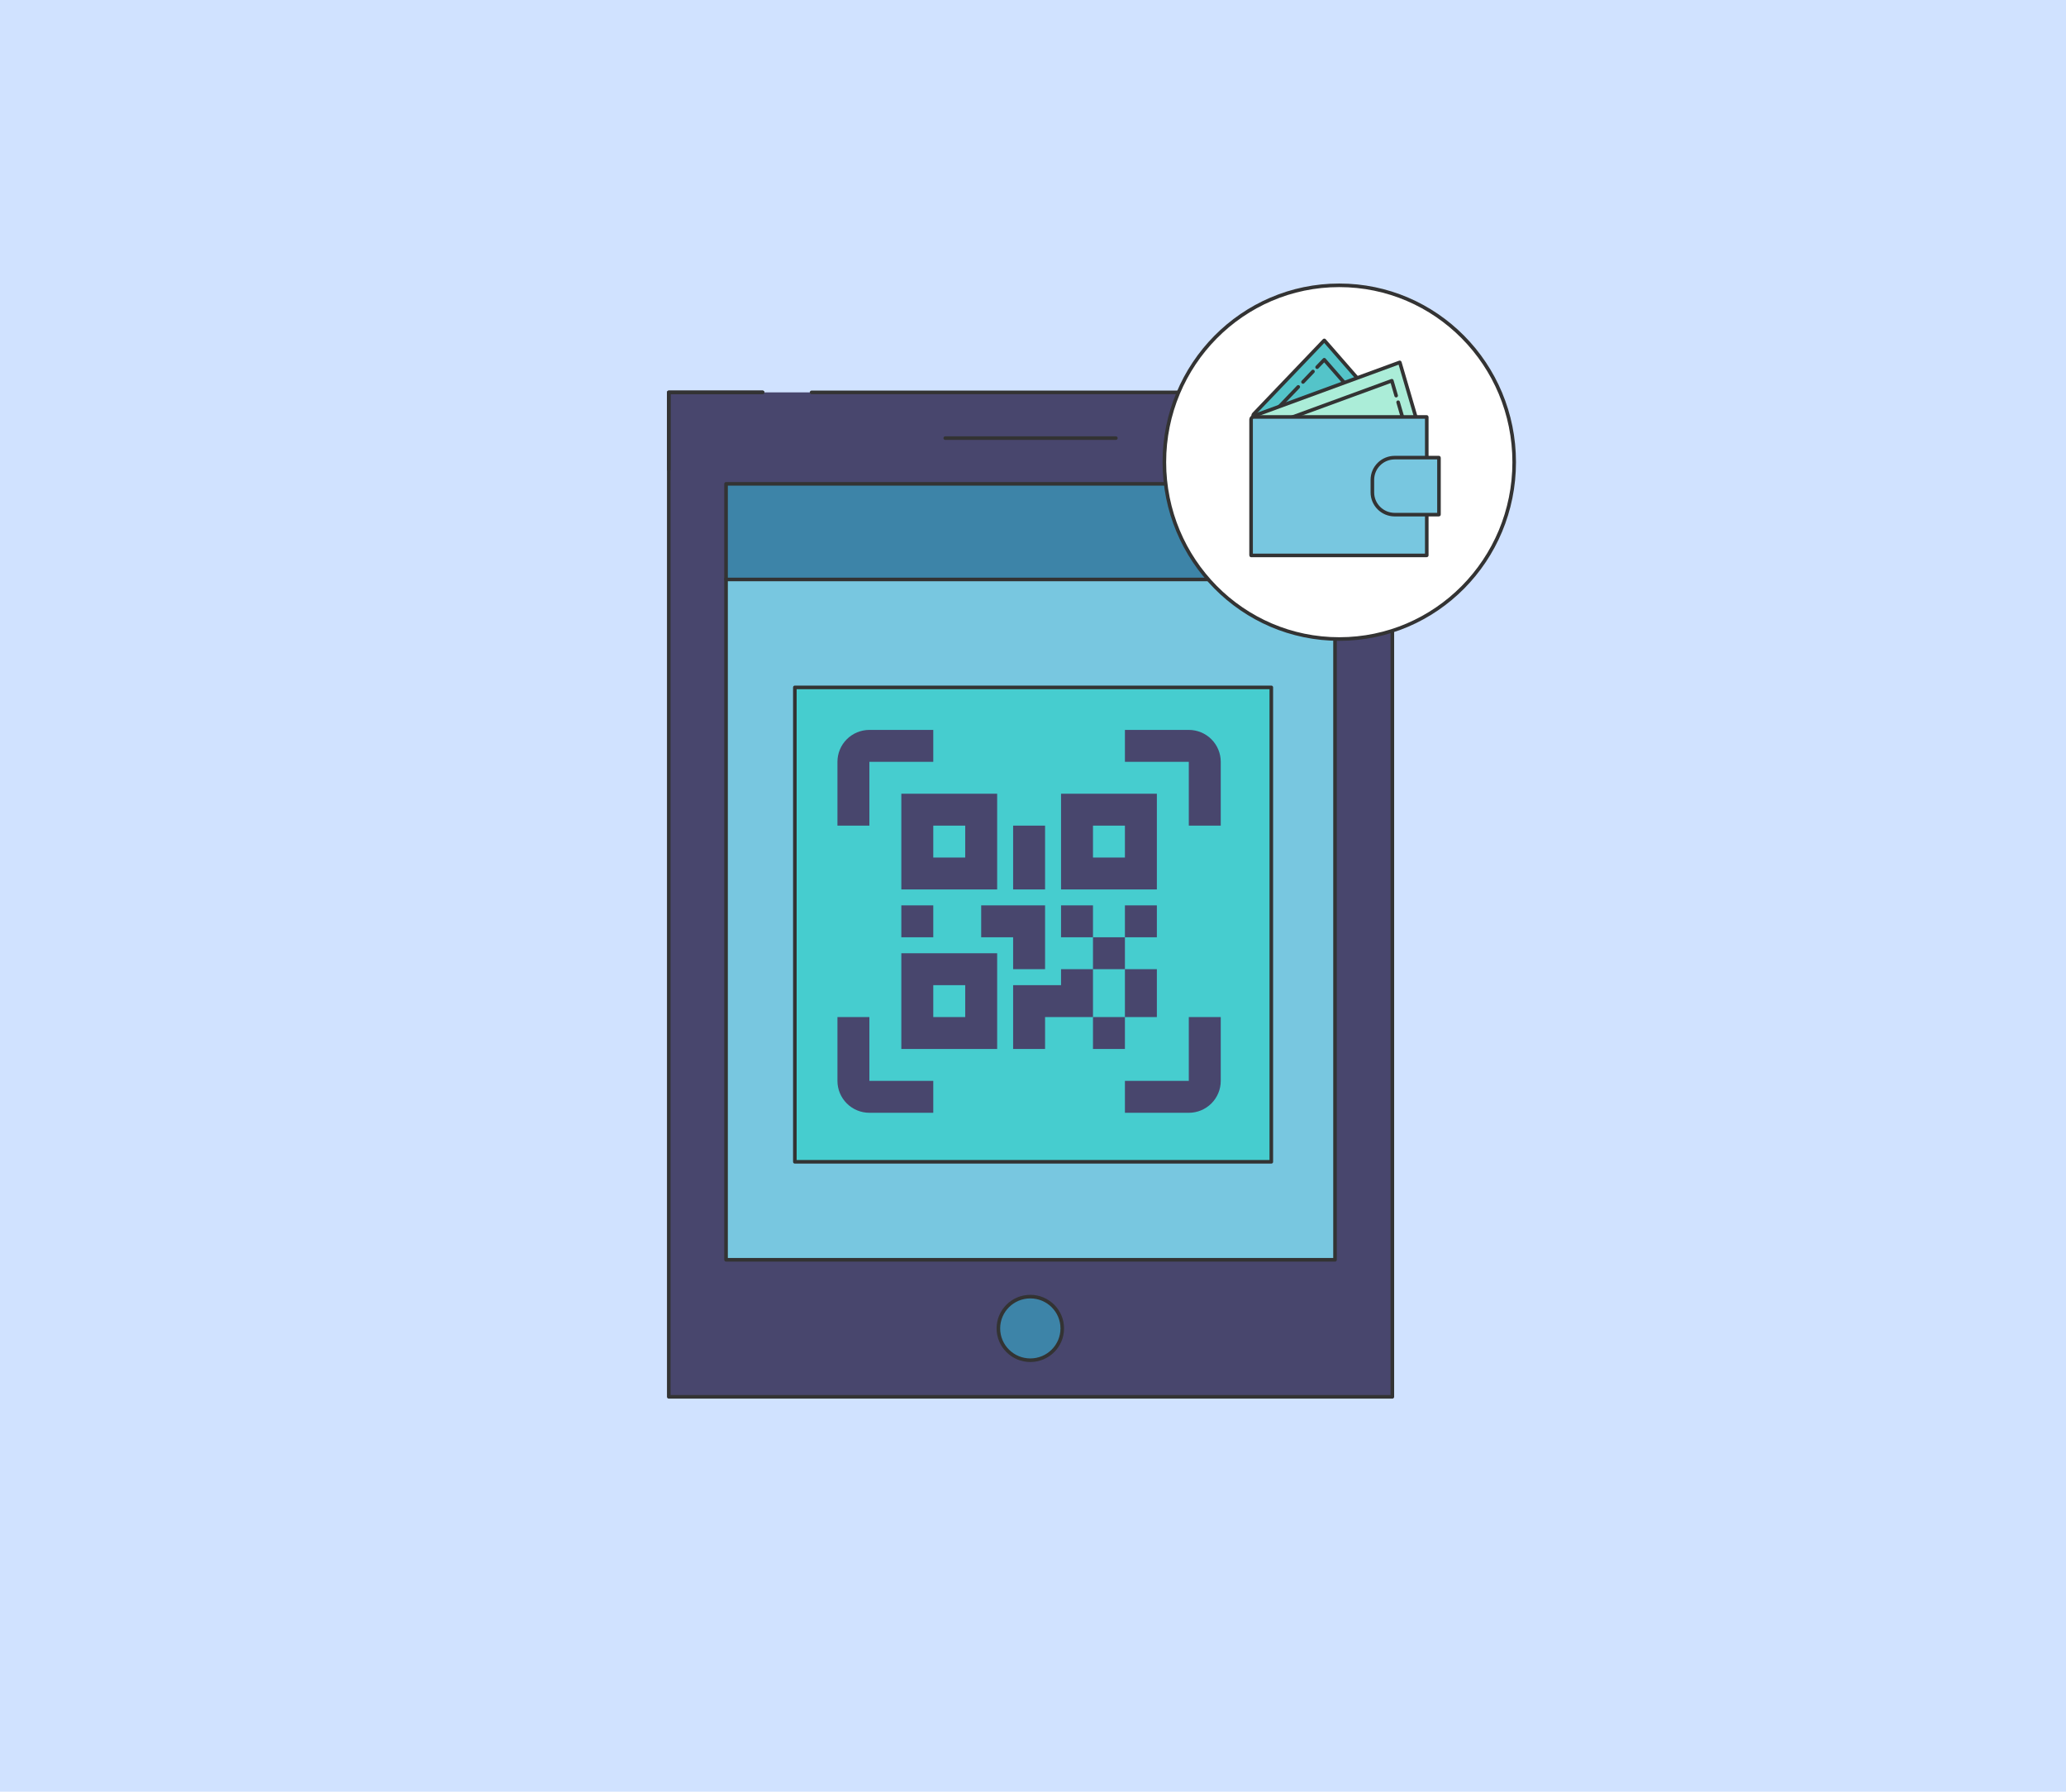 <svg width="346" height="300" viewBox="0 0 346 300" fill="none" xmlns="http://www.w3.org/2000/svg">
<rect width="346" height="300" fill="#D0E2FF"/>
<path d="M135.922 65.699H233.182V233.881H112V87.072V78.61V65.699H127.715" fill="#48466D"/>
<path d="M135.922 65.699H233.182V233.881H112V87.072V78.61V65.699H127.715" stroke="#333333" stroke-width="0.6" stroke-linecap="round" stroke-linejoin="round"/>
<path d="M112 78.61V65.699H127.715" stroke="#333333" stroke-width="0.6" stroke-linecap="round" stroke-linejoin="round"/>
<path d="M158.305 73.359H186.879" stroke="#333333" stroke-width="0.6" stroke-linecap="round" stroke-linejoin="round"/>
<path d="M172.552 227.755C175.504 227.755 177.901 225.371 177.901 222.429C177.901 219.49 175.504 217.105 172.552 217.105C169.6 217.105 167.203 219.49 167.203 222.429C167.203 225.371 169.6 227.755 172.552 227.755Z" fill="#3D84A8" stroke="#333333" stroke-width="0.6" stroke-linecap="round" stroke-linejoin="round"/>
<path d="M223.58 96.922H121.594V210.94H223.58V96.922Z" fill="#78C7E0" stroke="#333333" stroke-width="0.6" stroke-linecap="round" stroke-linejoin="round"/>
<path d="M223.594 81.012H121.594V97.026H223.594V81.012Z" fill="#3D84A8" stroke="#333333" stroke-width="0.6" stroke-linecap="round" stroke-linejoin="round"/>
<path d="M212.911 115.094H133.117V194.533H212.911V115.094Z" fill="#46CDCF" stroke="#333333" stroke-width="0.6" stroke-linecap="round" stroke-linejoin="round"/>
<g clip-path="url(#clip0_38869_551456)">
<path d="M150.949 132.9H166.997V148.927H150.949V132.9ZM193.745 132.9V148.927H177.696V132.9H193.745ZM177.696 162.283H183.046V156.941H177.696V151.598H183.046V156.941H188.395V151.598H193.745V156.941H188.395V162.283H193.745V170.297H188.395V175.639H183.046V170.297H175.022V175.639H169.672V164.954H177.696V162.283ZM183.046 162.283V170.297H188.395V162.283H183.046ZM150.949 175.639V159.612H166.997V175.639H150.949ZM156.298 138.242V143.585H161.648V138.242H156.298ZM183.046 138.242V143.585H188.395V138.242H183.046ZM156.298 164.954V170.297H161.648V164.954H156.298ZM150.949 151.598H156.298V156.941H150.949V151.598ZM164.323 151.598H175.022V162.283H169.672V156.941H164.323V151.598ZM169.672 138.242H175.022V148.927H169.672V138.242ZM145.599 127.557V138.242H140.25V127.557C140.25 126.14 140.814 124.782 141.817 123.78C142.82 122.778 144.181 122.215 145.599 122.215H156.298V127.557H145.599ZM199.094 122.215C200.513 122.215 201.874 122.778 202.877 123.78C203.88 124.782 204.444 126.14 204.444 127.557V138.242H199.094V127.557H188.395V122.215H199.094ZM145.599 170.297V180.982H156.298V186.324H145.599C144.181 186.324 142.82 185.761 141.817 184.759C140.814 183.757 140.25 182.398 140.25 180.982V170.297H145.599ZM199.094 180.982V170.297H204.444V180.982C204.444 182.398 203.88 183.757 202.877 184.759C201.874 185.761 200.513 186.324 199.094 186.324H188.395V180.982H199.094Z" fill="#48466D"/>
</g>
<path d="M224.293 106.998C240.477 106.998 253.586 93.746 253.586 77.386C253.586 61.025 240.477 47.773 224.293 47.773C208.109 47.773 195 61.025 195 77.386C195 93.746 208.109 106.998 224.293 106.998Z" fill="white" stroke="#333333" stroke-width="0.6" stroke-linecap="round" stroke-linejoin="round"/>
<path d="M209.982 69.321L221.767 57C221.767 57 221.767 57 221.781 57H221.798L228.628 64.825V64.84C228.628 64.84 228.628 64.856 228.614 64.856L214.903 71.686H214.889L210.14 70.016C209.856 69.92 209.777 69.541 209.982 69.321Z" fill="#54C4C9" stroke="#333333" stroke-width="0.6" stroke-linecap="round" stroke-linejoin="round"/>
<path d="M220.58 61.48L221.778 60.234L228.641 68.091L214.9 74.921L211.32 71.15L217.425 64.778" stroke="#333333" stroke-width="0.6" stroke-linecap="round" stroke-linejoin="round"/>
<path d="M218.219 63.955L219.889 62.203" stroke="#333333" stroke-width="0.6" stroke-linecap="round" stroke-linejoin="round"/>
<path d="M210.016 69.62L234.406 60.676H234.42C234.42 60.676 234.42 60.676 234.437 60.693L237.103 69.794V69.811C237.103 69.811 237.103 69.811 237.089 69.811L222.669 73.391C222.669 73.391 222.669 73.391 222.653 73.391L210.033 69.935C209.876 69.904 209.859 69.685 210.016 69.62Z" fill="#ABEDD8" stroke="#333333" stroke-width="0.6" stroke-linecap="round" stroke-linejoin="round"/>
<path d="M234.148 67.348L235.757 72.87" stroke="#333333" stroke-width="0.6" stroke-linecap="round" stroke-linejoin="round"/>
<path d="M213.562 70.897L233.093 63.75L233.819 66.244" stroke="#333333" stroke-width="0.6" stroke-linecap="round" stroke-linejoin="round"/>
<path d="M209.951 69.812H238.93C238.946 69.812 238.946 69.812 238.946 69.827V92.985C238.946 93.002 238.946 93.002 238.93 93.002H209.54C209.523 93.002 209.523 93.002 209.523 92.985V70.221C209.523 70.001 209.712 69.812 209.951 69.812Z" fill="#78C7E0" stroke="#333333" stroke-width="0.6" stroke-linecap="round" stroke-linejoin="round"/>
<path d="M240.99 86.154C240.99 86.171 240.99 86.171 240.974 86.171H233.576C231.509 86.171 229.836 84.498 229.836 82.448V80.348C229.836 78.281 231.509 76.625 233.576 76.625H240.974C240.99 76.625 240.99 76.625 240.99 76.642V86.154Z" fill="#78C7E0" stroke="#333333" stroke-width="0.6" stroke-linecap="round" stroke-linejoin="round"/>
<defs>
<clipPath id="clip0_38869_551456">
<rect width="64.194" height="64.109" fill="white" transform="translate(140.25 122.215)"/>
</clipPath>
</defs>
</svg>
